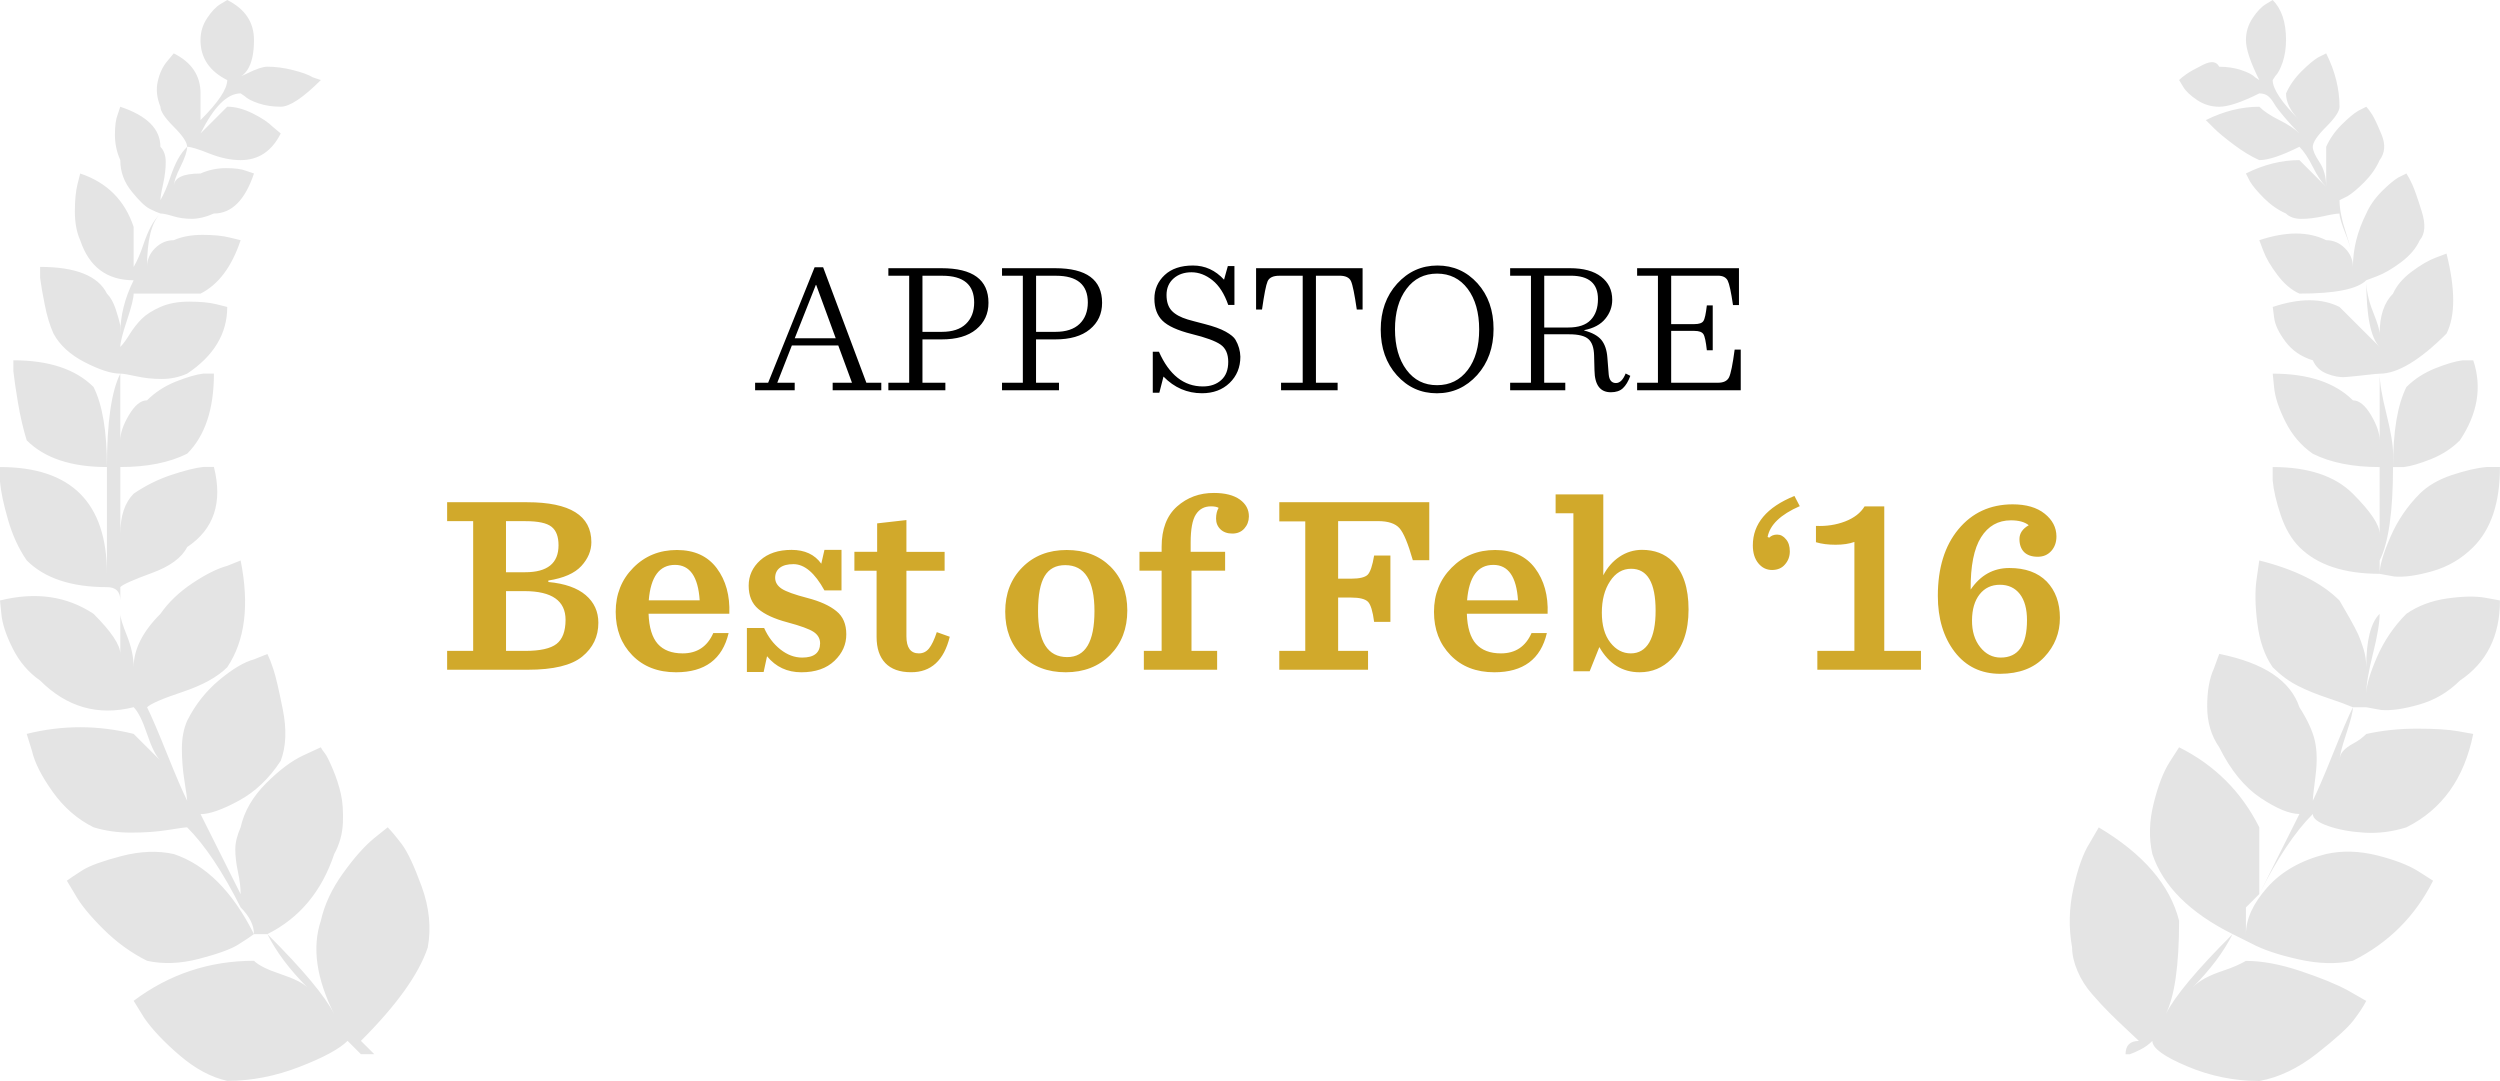 <?xml version="1.0" encoding="utf-8"?>
<!-- Generator: Adobe Illustrator 16.0.0, SVG Export Plug-In . SVG Version: 6.00 Build 0)  -->
<!DOCTYPE svg PUBLIC "-//W3C//DTD SVG 1.1//EN" "http://www.w3.org/Graphics/SVG/1.1/DTD/svg11.dtd">
<svg version="1.1" id="Layer_1" xmlns="http://www.w3.org/2000/svg" xmlns:xlink="http://www.w3.org/1999/xlink" x="0px" y="0px"
	 width="63.282px" height="27.361px" viewBox="0 0 63.282 27.361" enable-background="new 0 0 63.282 27.361" xml:space="preserve">
<path fill="#E4E4E4" d="M2.707,14.525v-0.338v-2.365c-0.903,0-1.579-0.225-2.031-0.676c-0.09-0.292-0.163-0.607-0.22-0.945
	S0.36,9.593,0.338,9.391V9.12c0.902,0,1.579,0.226,2.03,0.676c0.226,0.451,0.339,1.126,0.339,2.026c0-1.126,0.112-1.913,0.338-2.364
	v1.688c0-0.18,0.073-0.394,0.22-0.642c0.147-0.247,0.299-0.371,0.457-0.371c0.203-0.203,0.445-0.36,0.728-0.474
	c0.282-0.112,0.514-0.18,0.694-0.202h0.271c0,0.9-0.226,1.577-0.677,2.027c-0.452,0.226-1.016,0.338-1.692,0.338v1.688
	c0-0.45,0.113-0.788,0.338-1.014c0.294-0.202,0.61-0.359,0.948-0.473c0.339-0.112,0.609-0.181,0.812-0.203h0.271
	c0.226,0.901,0,1.577-0.677,2.027c-0.136,0.27-0.435,0.49-0.896,0.658c-0.463,0.169-0.728,0.287-0.796,0.354V15.2
	c0-0.225-0.113-0.338-0.338-0.338c-0.903,0-1.58-0.225-2.031-0.676c-0.202-0.292-0.361-0.636-0.474-1.03
	C0.09,12.764,0.021,12.442,0,12.194v-0.372c0.901,0,1.578,0.226,2.029,0.676C2.48,12.949,2.707,13.625,2.707,14.525z M8.46,21.618
	c-0.316,0.946-0.88,1.622-1.692,2.027H6.429c0-0.226-0.113-0.45-0.338-0.677c-0.452-0.899-0.903-1.575-1.354-2.026
	c-0.046,0-0.209,0.022-0.491,0.068c-0.282,0.045-0.592,0.066-0.931,0.066c-0.338,0-0.654-0.045-0.947-0.135
	c-0.406-0.202-0.75-0.5-1.032-0.895s-0.457-0.738-0.524-1.03l-0.136-0.439c0.902-0.225,1.805-0.225,2.707,0l0.678,0.676
	c-0.113-0.112-0.226-0.338-0.339-0.676s-0.226-0.562-0.339-0.676c-0.901,0.227-1.691,0-2.368-0.675
	c-0.293-0.203-0.524-0.474-0.693-0.811c-0.17-0.338-0.266-0.631-0.288-0.879L0,15.2c0.901-0.225,1.691-0.112,2.368,0.338
	c0.451,0.451,0.677,0.789,0.677,1.014v-1.014c0,0.091,0.056,0.276,0.17,0.558c0.112,0.282,0.168,0.547,0.168,0.794
	c0-0.45,0.226-0.9,0.678-1.352c0.203-0.292,0.474-0.552,0.812-0.777c0.338-0.225,0.631-0.371,0.879-0.438l0.339-0.136
	c0.226,1.127,0.113,2.027-0.339,2.703c-0.248,0.247-0.626,0.456-1.133,0.625c-0.508,0.169-0.807,0.299-0.896,0.388
	c0.112,0.226,0.281,0.62,0.507,1.183c0.226,0.563,0.395,0.957,0.508,1.183c0-0.045-0.022-0.208-0.067-0.49
	c-0.046-0.281-0.067-0.558-0.067-0.828c0-0.27,0.045-0.506,0.135-0.709c0.203-0.405,0.475-0.748,0.812-1.03
	c0.338-0.281,0.632-0.456,0.88-0.522l0.338-0.136c0.045,0.091,0.097,0.22,0.152,0.389c0.057,0.169,0.136,0.507,0.237,1.013
	c0.102,0.507,0.084,0.94-0.051,1.301c-0.294,0.45-0.648,0.788-1.066,1.013c-0.417,0.226-0.738,0.338-0.964,0.338l1.015,2.027
	c0-0.157-0.022-0.344-0.067-0.558C5.978,21.86,5.956,21.669,5.956,21.5s0.045-0.354,0.135-0.558c0.09-0.404,0.305-0.776,0.644-1.114
	c0.338-0.338,0.653-0.574,0.947-0.709l0.439-0.203c0.022,0.046,0.057,0.096,0.102,0.152c0.046,0.057,0.113,0.191,0.203,0.405
	s0.157,0.422,0.203,0.625c0.045,0.202,0.062,0.444,0.051,0.726C8.668,21.106,8.595,21.371,8.46,21.618z M4.737,9.458
	c-0.203,0.09-0.418,0.135-0.644,0.135S3.654,9.57,3.451,9.525S3.113,9.458,3.045,9.458c-0.226,0-0.524-0.096-0.896-0.287
	S1.511,8.737,1.354,8.444C1.263,8.242,1.189,8,1.134,7.719C1.076,7.438,1.037,7.206,1.015,7.026V6.756
	c0.902,0,1.467,0.226,1.692,0.676c0.09,0.09,0.163,0.219,0.22,0.388c0.056,0.17,0.096,0.311,0.118,0.423v0.202
	c0-0.45,0.113-0.9,0.338-1.351c-0.676,0-1.128-0.338-1.353-1.014C1.939,5.878,1.895,5.636,1.895,5.354
	c0-0.282,0.022-0.512,0.067-0.692L2.03,4.392c0.677,0.226,1.128,0.676,1.353,1.352v1.014c0.091-0.158,0.17-0.339,0.237-0.541
	c0.068-0.202,0.136-0.365,0.203-0.49c0.067-0.123,0.146-0.23,0.237-0.32C3.834,5.63,3.722,6.08,3.722,6.757
	c0-0.181,0.067-0.339,0.203-0.474S4.218,6.08,4.398,6.08c0.203-0.09,0.445-0.135,0.728-0.135S5.64,5.968,5.82,6.014L6.091,6.08
	C5.865,6.757,5.527,7.206,5.076,7.432H3.383c0,0.113-0.056,0.338-0.169,0.676S3.045,8.671,3.045,8.782
	c0.067-0.067,0.146-0.174,0.236-0.32s0.191-0.275,0.305-0.389C3.698,7.961,3.856,7.86,4.06,7.77c0.203-0.09,0.446-0.135,0.728-0.135
	c0.282,0,0.514,0.022,0.694,0.067L5.752,7.77C5.752,8.444,5.414,9.008,4.737,9.458z M4.398,21.618
	c0.812,0.271,1.489,0.946,2.03,2.027c-0.09,0.067-0.226,0.157-0.406,0.27c-0.181,0.113-0.507,0.231-0.981,0.355
	c-0.474,0.123-0.913,0.141-1.319,0.05c-0.406-0.202-0.778-0.473-1.116-0.811c-0.339-0.338-0.576-0.63-0.711-0.878l-0.203-0.338
	c0.09-0.067,0.226-0.157,0.406-0.271c0.181-0.112,0.508-0.23,0.981-0.354C3.553,21.546,3.993,21.528,4.398,21.618z M5.414,5.405
	c-0.203,0.09-0.39,0.134-0.559,0.134S4.528,5.518,4.382,5.472C4.234,5.427,4.128,5.405,4.061,5.405
	C3.993,5.383,3.902,5.343,3.789,5.286C3.677,5.23,3.524,5.084,3.333,4.847c-0.192-0.236-0.288-0.5-0.288-0.794
	c-0.09-0.202-0.136-0.416-0.136-0.641c0-0.226,0.023-0.395,0.068-0.507l0.067-0.203c0.677,0.226,1.016,0.563,1.016,1.014
	c0.09,0.09,0.135,0.219,0.135,0.388c0,0.17-0.022,0.355-0.067,0.558C4.082,4.864,4.061,4.999,4.061,5.066
	c0.09-0.157,0.169-0.338,0.236-0.54C4.365,4.323,4.433,4.16,4.5,4.036c0.067-0.123,0.146-0.23,0.237-0.32
	c0,0.112-0.058,0.281-0.17,0.507C4.454,4.447,4.398,4.617,4.398,4.729c0-0.225,0.226-0.337,0.677-0.337
	c0.203-0.09,0.418-0.136,0.643-0.136c0.226,0,0.395,0.022,0.508,0.067l0.203,0.068C6.203,5.066,5.865,5.405,5.414,5.405z
	 M8.121,23.308c0.09-0.405,0.276-0.805,0.559-1.199c0.281-0.394,0.547-0.692,0.795-0.896l0.339-0.271
	c0.09,0.091,0.208,0.231,0.354,0.423s0.316,0.552,0.508,1.081s0.242,1.042,0.152,1.537c-0.226,0.676-0.79,1.464-1.692,2.364
	l0.339,0.338H9.136l-0.338-0.338c-0.203,0.203-0.609,0.423-1.219,0.659c-0.608,0.236-1.218,0.354-1.827,0.354
	c-0.406-0.091-0.807-0.305-1.201-0.642c-0.395-0.338-0.693-0.653-0.897-0.946l-0.271-0.439c0.902-0.675,1.918-1.013,3.046-1.013
	c0.112,0.113,0.339,0.226,0.678,0.338c0.338,0.113,0.563,0.226,0.676,0.338c-0.451-0.45-0.79-0.9-1.015-1.352
	c0.902,0.901,1.466,1.577,1.691,2.026C8.008,24.771,7.896,23.983,8.121,23.308z M7.106,3.378C6.88,3.829,6.542,4.053,6.091,4.053
	c-0.248,0-0.514-0.056-0.795-0.168C5.014,3.771,4.827,3.716,4.737,3.716c0-0.112-0.113-0.281-0.339-0.507S4.061,2.815,4.061,2.702
	C3.97,2.478,3.947,2.263,3.993,2.061c0.045-0.203,0.123-0.372,0.236-0.507l0.169-0.203C4.85,1.576,5.076,1.914,5.076,2.364V3.04
	c0.451-0.45,0.676-0.788,0.676-1.014c0.113,0,0.282-0.056,0.508-0.169c0.226-0.112,0.395-0.169,0.508-0.169
	c0.203,0,0.417,0.028,0.643,0.085c0.226,0.056,0.396,0.117,0.508,0.185l0.203,0.068c-0.451,0.45-0.79,0.675-1.015,0.675
	c-0.203,0-0.39-0.027-0.559-0.084C6.379,2.562,6.26,2.499,6.192,2.432L6.091,2.364c-0.339,0-0.677,0.337-1.015,1.013l0.676-0.676
	c0.204,0,0.418,0.058,0.644,0.17S6.79,3.096,6.903,3.208L7.106,3.378z M6.429,1.014c0,0.675-0.226,1.013-0.677,1.013
	C5.301,1.802,5.075,1.464,5.075,1.014c0-0.203,0.057-0.389,0.17-0.558C5.357,0.287,5.47,0.169,5.583,0.102L5.752,0
	C6.203,0.226,6.429,0.562,6.429,1.014z M55.159,23.308c0,1.126-0.113,1.914-0.338,2.364c0.225-0.45,0.788-1.126,1.692-2.026
	c-0.227,0.45-0.564,0.9-1.016,1.352c0.09-0.091,0.197-0.169,0.321-0.237c0.124-0.067,0.287-0.135,0.491-0.202
	c0.203-0.067,0.383-0.146,0.541-0.236c0.406,0,0.862,0.084,1.37,0.253s0.908,0.332,1.202,0.489l0.474,0.271
	c-0.067,0.135-0.176,0.299-0.321,0.49c-0.146,0.191-0.457,0.473-0.931,0.845c-0.474,0.371-0.959,0.603-1.455,0.692
	c-0.632,0-1.241-0.124-1.827-0.372c-0.588-0.247-0.88-0.461-0.88-0.642c-0.091,0.091-0.191,0.164-0.305,0.22
	c-0.113,0.057-0.203,0.097-0.271,0.118h-0.102c0-0.226,0.112-0.338,0.338-0.338c-0.022-0.021-0.118-0.112-0.287-0.27
	c-0.17-0.158-0.321-0.305-0.457-0.439c-0.135-0.135-0.282-0.292-0.439-0.474c-0.158-0.179-0.283-0.376-0.373-0.591
	c-0.09-0.213-0.135-0.41-0.135-0.591c-0.09-0.495-0.079-0.996,0.034-1.503c0.112-0.507,0.248-0.884,0.405-1.132l0.236-0.405
	C54.257,21.618,54.933,22.407,55.159,23.308z M55.159,18.916c0.902,0.451,1.579,1.126,2.03,2.026v1.689l-0.338,0.338v0.676
	c0-0.383,0.181-0.777,0.541-1.182c0.361-0.406,0.857-0.688,1.489-0.846c0.406-0.09,0.834-0.078,1.286,0.034
	c0.45,0.113,0.8,0.248,1.049,0.405l0.372,0.237c-0.452,0.9-1.128,1.576-2.03,2.026c-0.406,0.09-0.864,0.079-1.371-0.034
	c-0.507-0.112-0.908-0.247-1.201-0.405l-0.474-0.236c-1.083-0.541-1.76-1.216-2.03-2.026c-0.091-0.406-0.08-0.833,0.034-1.284
	c0.111-0.45,0.247-0.799,0.405-1.047L55.159,18.916z M56.174,2.702c-0.202,0-0.389-0.056-0.558-0.169
	c-0.169-0.112-0.288-0.225-0.355-0.338l-0.102-0.169c0.045-0.045,0.107-0.096,0.187-0.151c0.079-0.057,0.221-0.136,0.423-0.237
	c0.203-0.101,0.338-0.084,0.405,0.051c0.204,0,0.39,0.029,0.559,0.085c0.17,0.057,0.288,0.118,0.355,0.186l0.102,0.068
	c-0.226-0.451-0.339-0.788-0.339-1.014c0-0.202,0.057-0.389,0.17-0.558c0.112-0.169,0.225-0.287,0.338-0.354L57.528,0
	c0.225,0.226,0.338,0.562,0.338,1.014c0,0.202-0.029,0.388-0.084,0.557c-0.058,0.169-0.119,0.287-0.188,0.355l-0.066,0.101
	c0,0.226,0.225,0.563,0.676,1.014c-0.226-0.225-0.338-0.45-0.338-0.676c0.09-0.202,0.22-0.389,0.389-0.557
	c0.17-0.17,0.311-0.287,0.423-0.355l0.204-0.102c0.226,0.451,0.338,0.901,0.338,1.352c0,0.113-0.112,0.281-0.338,0.507
	c-0.227,0.226-0.339,0.395-0.339,0.507c0,0.09,0.057,0.22,0.17,0.389c0.112,0.169,0.169,0.377,0.169,0.624V3.716
	c0.09-0.203,0.22-0.389,0.389-0.558s0.311-0.287,0.423-0.354l0.203-0.102c0.045,0.046,0.096,0.113,0.152,0.203
	s0.135,0.259,0.237,0.507c0.102,0.248,0.084,0.461-0.051,0.642c-0.091,0.203-0.22,0.388-0.389,0.558
	c-0.169,0.169-0.311,0.287-0.423,0.354l-0.203,0.101c0,0.226,0.056,0.507,0.169,0.845c0.112,0.339,0.169,0.62,0.169,0.845
	c0-0.247-0.057-0.512-0.169-0.794c-0.113-0.281-0.169-0.467-0.169-0.557c-0.068,0-0.203,0.021-0.407,0.067
	c-0.202,0.045-0.388,0.067-0.558,0.067c-0.169,0-0.3-0.045-0.39-0.135c-0.203-0.09-0.389-0.22-0.558-0.389
	c-0.169-0.17-0.287-0.31-0.354-0.423l-0.103-0.202c0.451-0.225,0.902-0.338,1.354-0.338l0.677,0.676
	c-0.112-0.112-0.226-0.281-0.338-0.507c-0.113-0.226-0.226-0.394-0.339-0.507c-0.451,0.226-0.79,0.338-1.015,0.338
	c-0.203-0.09-0.418-0.22-0.643-0.389c-0.226-0.169-0.396-0.31-0.508-0.422L55.836,3.04c0.452-0.225,0.902-0.338,1.354-0.338
	c0.112,0.113,0.281,0.226,0.507,0.338c0.226,0.113,0.396,0.226,0.508,0.338c-0.136-0.135-0.266-0.275-0.389-0.422
	c-0.124-0.146-0.21-0.259-0.254-0.338c-0.046-0.079-0.097-0.141-0.152-0.187c-0.057-0.044-0.13-0.067-0.22-0.067
	C56.738,2.59,56.399,2.702,56.174,2.702z M58.544,20.268c0.111-0.226,0.281-0.619,0.508-1.183c0.225-0.562,0.394-0.956,0.507-1.183
	c0,0.113-0.057,0.338-0.17,0.676c-0.112,0.338-0.169,0.563-0.169,0.676c0-0.09,0.028-0.17,0.085-0.236
	c0.056-0.068,0.146-0.136,0.271-0.203s0.231-0.146,0.321-0.236c0.405-0.09,0.835-0.135,1.286-0.135c0.45,0,0.8,0.022,1.049,0.067
	l0.372,0.067c-0.226,1.126-0.789,1.914-1.692,2.364c-0.36,0.113-0.716,0.157-1.065,0.135c-0.35-0.021-0.654-0.078-0.914-0.168
	c-0.259-0.091-0.389-0.191-0.389-0.305c-0.451,0.451-0.903,1.127-1.354,2.027l1.015-2.027c-0.249,0-0.575-0.135-0.981-0.405
	c-0.406-0.27-0.757-0.697-1.049-1.283c-0.203-0.293-0.305-0.636-0.305-1.03c0-0.394,0.056-0.715,0.17-0.963l0.135-0.371
	c1.128,0.226,1.805,0.676,2.03,1.351c0.203,0.316,0.332,0.598,0.39,0.845c0.056,0.248,0.062,0.546,0.017,0.896
	S58.544,20.2,58.544,20.268z M62.266,17.228c-0.294,0.293-0.638,0.495-1.032,0.607c-0.395,0.113-0.716,0.158-0.964,0.136
	l-0.373-0.068h-0.338c-0.158-0.067-0.372-0.146-0.643-0.236c-0.271-0.09-0.52-0.19-0.745-0.304
	c-0.226-0.112-0.439-0.271-0.643-0.473c-0.203-0.292-0.333-0.664-0.389-1.115c-0.057-0.45-0.062-0.821-0.018-1.115l0.067-0.473
	c0.903,0.226,1.58,0.563,2.031,1.014c0.067,0.112,0.152,0.259,0.253,0.438c0.102,0.181,0.175,0.321,0.222,0.423
	c0.045,0.102,0.09,0.225,0.135,0.371s0.067,0.299,0.067,0.456c0-0.675,0.113-1.125,0.339-1.351c0,0.226-0.057,0.562-0.17,1.013
	c-0.113,0.451-0.169,0.788-0.169,1.014c0-0.203,0.09-0.513,0.271-0.93c0.181-0.416,0.43-0.781,0.745-1.098
	c0.293-0.202,0.637-0.332,1.031-0.388c0.396-0.057,0.717-0.062,0.965-0.018l0.373,0.068C63.281,16.102,62.942,16.777,62.266,17.228z
	 M58.882,6.08c0.181,0,0.338,0.068,0.474,0.202c0.136,0.136,0.203,0.294,0.203,0.474c0-0.45,0.112-0.9,0.338-1.351
	c0.091-0.203,0.221-0.389,0.39-0.559c0.169-0.169,0.31-0.287,0.423-0.354l0.203-0.101c0.045,0.067,0.096,0.163,0.152,0.286
	c0.056,0.125,0.135,0.35,0.236,0.676c0.103,0.327,0.085,0.569-0.05,0.727c-0.091,0.202-0.249,0.389-0.474,0.558
	c-0.227,0.169-0.431,0.287-0.609,0.354l-0.271,0.102c-0.226,0.225-0.789,0.338-1.692,0.338c-0.202-0.09-0.389-0.248-0.558-0.474
	c-0.17-0.225-0.288-0.427-0.355-0.607L57.189,6.08C57.866,5.855,58.43,5.855,58.882,6.08z M59.22,7.77l1.016,1.013
	c-0.226-0.225-0.339-0.788-0.339-1.688c0,0.248,0.056,0.513,0.169,0.794c0.113,0.282,0.17,0.468,0.17,0.557
	c0-0.45,0.111-0.787,0.338-1.013c0.09-0.203,0.248-0.389,0.474-0.558s0.429-0.287,0.609-0.354l0.271-0.102
	c0.226,0.901,0.226,1.576,0,2.026c-0.676,0.676-1.24,1.014-1.691,1.014c-0.046,0-0.165,0.012-0.355,0.034
	c-0.191,0.022-0.361,0.039-0.508,0.051s-0.305-0.018-0.474-0.085c-0.17-0.067-0.288-0.18-0.355-0.338
	c-0.293-0.09-0.524-0.247-0.693-0.473c-0.169-0.225-0.266-0.428-0.287-0.608l-0.035-0.27C58.205,7.544,58.769,7.544,59.22,7.77z
	 M59.559,10.134c0.157,0,0.31,0.124,0.457,0.371c0.146,0.248,0.22,0.462,0.22,0.642V9.458c0,0.226,0.057,0.563,0.17,1.014
	c0.112,0.45,0.169,0.788,0.169,1.014v0.337c0-0.9,0.112-1.575,0.338-2.026c0.203-0.203,0.446-0.359,0.728-0.473
	c0.282-0.112,0.513-0.181,0.693-0.203h0.271c0.226,0.676,0.112,1.352-0.339,2.026c-0.203,0.203-0.445,0.36-0.728,0.474
	c-0.283,0.112-0.513,0.18-0.693,0.202h-0.271c0,1.127-0.113,1.915-0.338,2.364v0.338c-0.902,0-1.58-0.225-2.031-0.675
	c-0.203-0.203-0.36-0.474-0.474-0.811c-0.113-0.339-0.181-0.631-0.203-0.879v-0.338c0.901,0,1.579,0.226,2.03,0.676
	c0.451,0.451,0.677,0.788,0.677,1.014v-1.689c-0.677,0-1.24-0.112-1.691-0.337c-0.294-0.203-0.525-0.474-0.694-0.812
	s-0.266-0.63-0.287-0.878l-0.034-0.338C58.43,9.458,59.107,9.684,59.559,10.134z M62.604,13.85
	c-0.293,0.293-0.638,0.495-1.032,0.608c-0.396,0.112-0.718,0.157-0.965,0.135l-0.372-0.067c0-0.203,0.091-0.513,0.271-0.929
	c0.18-0.417,0.428-0.783,0.744-1.099c0.203-0.202,0.474-0.359,0.812-0.473c0.339-0.112,0.631-0.181,0.88-0.203h0.339
	C63.281,12.724,63.056,13.399,62.604,13.85z"/>
<g>
	<g>
		<path d="M20.836,6.766h-0.216l-1.176,2.922h-0.33v0.19h1.002v-0.19h-0.441l0.369-0.943h1.175l0.347,0.943h-0.489v0.19h1.231v-0.19
			H21.93L20.836,6.766z M20.117,8.563l0.534-1.351h0.009l0.495,1.351H20.117z M23.833,6.789h-1.346v0.191h0.527v2.708h-0.527v0.19
			h1.443v-0.19h-0.58V8.591h0.483c0.377,0.001,0.67-0.083,0.877-0.254c0.207-0.171,0.311-0.394,0.311-0.671
			C25.022,7.081,24.625,6.789,23.833,6.789z M24.45,8.199c-0.138,0.134-0.342,0.201-0.611,0.201H23.35v-1.42h0.503
			c0.537,0,0.806,0.226,0.806,0.677C24.659,7.885,24.589,8.066,24.45,8.199z M26.709,6.789h-1.345v0.191h0.527v2.708h-0.527v0.19
			h1.442v-0.19h-0.581V8.591h0.484c0.377,0.001,0.67-0.083,0.877-0.254c0.208-0.171,0.311-0.394,0.311-0.671
			C27.898,7.081,27.502,6.789,26.709,6.789z M27.327,8.199c-0.139,0.134-0.343,0.201-0.612,0.201h-0.489v-1.42h0.504
			c0.536,0,0.806,0.226,0.806,0.677C27.535,7.885,27.465,8.066,27.327,8.199z M31.025,8.395c-0.129-0.072-0.307-0.135-0.532-0.193
			c-0.226-0.059-0.37-0.096-0.43-0.115c-0.179-0.054-0.313-0.127-0.401-0.219c-0.089-0.094-0.134-0.228-0.134-0.401
			c0-0.174,0.06-0.313,0.178-0.418c0.118-0.104,0.27-0.157,0.454-0.157c0.185,0,0.362,0.067,0.531,0.202
			c0.168,0.134,0.301,0.342,0.399,0.625h0.157V6.735h-0.167L30.984,7.08c-0.22-0.24-0.482-0.359-0.787-0.359
			c-0.306,0-0.545,0.081-0.717,0.242c-0.172,0.162-0.259,0.361-0.259,0.598c0,0.236,0.068,0.421,0.203,0.555
			c0.136,0.135,0.382,0.248,0.739,0.338c0.358,0.088,0.601,0.177,0.732,0.268c0.13,0.09,0.195,0.236,0.195,0.438
			c0,0.202-0.059,0.356-0.179,0.462c-0.118,0.107-0.273,0.16-0.463,0.16c-0.482,0-0.853-0.292-1.112-0.879H29.18v1.038h0.166
			l0.105-0.409c0.275,0.282,0.601,0.422,0.974,0.422c0.284,0,0.518-0.086,0.699-0.26c0.181-0.174,0.273-0.396,0.273-0.665
			c-0.004-0.149-0.044-0.292-0.123-0.428C31.237,8.536,31.154,8.467,31.025,8.395z M31.795,7.836h0.15
			C32,7.451,32.046,7.212,32.087,7.119c0.043-0.093,0.141-0.139,0.293-0.139h0.595v2.708h-0.548v0.19h1.432v-0.19h-0.549V6.979
			h0.597c0.152,0,0.249,0.046,0.291,0.139c0.042,0.093,0.09,0.333,0.146,0.717h0.147V6.789h-2.696V7.836z M36.387,6.721
			c-0.404,0-0.743,0.154-1.022,0.46c-0.277,0.308-0.415,0.694-0.415,1.16c0,0.467,0.136,0.853,0.408,1.157
			c0.273,0.305,0.61,0.457,1.013,0.457c0.401,0,0.74-0.153,1.02-0.461c0.276-0.309,0.415-0.698,0.415-1.167
			c0-0.469-0.135-0.854-0.407-1.156C37.127,6.871,36.788,6.721,36.387,6.721z M37.152,9.366C36.957,9.622,36.7,9.75,36.377,9.75
			c-0.324,0.001-0.582-0.128-0.775-0.388c-0.194-0.261-0.291-0.604-0.291-1.028c0-0.423,0.097-0.764,0.291-1.022
			c0.193-0.258,0.451-0.386,0.775-0.386c0.323,0,0.58,0.128,0.775,0.386c0.192,0.258,0.29,0.601,0.29,1.029
			C37.442,8.769,37.345,9.111,37.152,9.366z M40.904,9.696c-0.108,0-0.17-0.073-0.183-0.219l-0.034-0.428
			c-0.014-0.191-0.066-0.339-0.152-0.445c-0.087-0.104-0.231-0.184-0.434-0.238V8.357c0.238-0.047,0.417-0.144,0.533-0.287
			c0.118-0.143,0.176-0.303,0.176-0.481c0-0.246-0.094-0.44-0.28-0.584c-0.186-0.145-0.45-0.216-0.789-0.216h-1.515v0.191h0.527
			v2.708h-0.527v0.19h1.396v-0.19h-0.534V8.462h0.635c0.232,0,0.396,0.041,0.485,0.122c0.091,0.081,0.138,0.219,0.143,0.414
			l0.01,0.379c0.006,0.369,0.145,0.554,0.417,0.552c0.128,0,0.229-0.034,0.302-0.102c0.074-0.069,0.137-0.173,0.188-0.313
			l-0.118-0.06C41.084,9.616,41.003,9.696,40.904,9.696z M39.697,8.29h-0.608V6.979h0.672c0.458,0,0.688,0.196,0.688,0.591
			c0,0.224-0.061,0.402-0.184,0.529C40.144,8.227,39.954,8.29,39.697,8.29z M43.909,8.849c-0.05,0.378-0.098,0.613-0.143,0.704
			c-0.046,0.09-0.139,0.135-0.278,0.135h-1.186V8.376h0.59c0.114,0,0.189,0.027,0.225,0.081c0.036,0.054,0.064,0.191,0.088,0.41
			h0.149V7.731h-0.149c-0.025,0.213-0.052,0.345-0.088,0.396c-0.033,0.051-0.109,0.077-0.225,0.077h-0.59V6.979h1.186
			c0.121,0,0.202,0.041,0.245,0.124c0.041,0.082,0.086,0.289,0.134,0.619h0.151V6.789H41.44v0.191h0.527v2.708H41.44v0.19h2.623
			V8.849H43.909z"/>
	</g>
</g>
<g>
	<g>
		<path fill="#D1A92B" d="M13.88,14.732v-0.037c0.387-0.061,0.665-0.183,0.835-0.367c0.169-0.185,0.254-0.386,0.254-0.604
			c0-0.674-0.542-1.011-1.625-1.011h-2.026v0.478h0.659v3.284h-0.659v0.478h2.044c0.644,0,1.102-0.11,1.375-0.332
			c0.272-0.222,0.409-0.507,0.409-0.856c0-0.284-0.106-0.517-0.319-0.7C14.613,14.882,14.298,14.771,13.88,14.732z M12.809,13.192
			H13.3c0.323,0,0.543,0.047,0.662,0.143c0.118,0.094,0.176,0.25,0.176,0.467c0,0.456-0.281,0.683-0.845,0.683h-0.485V13.192z
			 M14.088,16.299c-0.151,0.118-0.416,0.177-0.794,0.177h-0.485v-1.513h0.473c0.688,0.002,1.034,0.244,1.034,0.727
			C14.315,15.978,14.239,16.181,14.088,16.299z M18.142,14.381c-0.23-0.306-0.567-0.459-1.007-0.459c-0.442,0-0.811,0.15-1.106,0.45
			c-0.296,0.299-0.444,0.672-0.444,1.115c0,0.445,0.139,0.811,0.419,1.099c0.279,0.287,0.649,0.431,1.109,0.431
			c0.731,0,1.173-0.33,1.33-0.992h-0.388c-0.151,0.342-0.409,0.514-0.775,0.514c-0.277,0-0.488-0.081-0.63-0.24
			c-0.142-0.161-0.221-0.415-0.233-0.763h2.044C18.479,15.076,18.374,14.691,18.142,14.381z M16.422,15.196
			c0.048-0.598,0.27-0.897,0.664-0.897c0.378,0,0.586,0.299,0.625,0.897H16.422z M20.436,15.136
			c-0.324-0.084-0.539-0.162-0.648-0.233c-0.109-0.072-0.165-0.163-0.167-0.274c0-0.111,0.04-0.197,0.119-0.257
			c0.081-0.062,0.195-0.092,0.344-0.092c0.28,0,0.541,0.222,0.785,0.665h0.432v-1.026h-0.432l-0.08,0.35
			c-0.167-0.233-0.418-0.35-0.752-0.35c-0.334,0-0.599,0.088-0.794,0.264c-0.195,0.177-0.292,0.39-0.292,0.642
			c0,0.254,0.08,0.45,0.242,0.588c0.162,0.138,0.408,0.252,0.74,0.34c0.332,0.089,0.552,0.169,0.662,0.242
			c0.109,0.073,0.164,0.17,0.164,0.289c-0.002,0.241-0.153,0.361-0.454,0.361c-0.194,0-0.377-0.069-0.552-0.207
			c-0.174-0.138-0.311-0.319-0.41-0.541h-0.437v1.113h0.424l0.086-0.399c0.222,0.271,0.512,0.406,0.869,0.406
			c0.356,0,0.636-0.097,0.838-0.29s0.301-0.418,0.299-0.673c0-0.256-0.083-0.451-0.251-0.585
			C21.003,15.331,20.759,15.22,20.436,15.136z M23.517,16.413c-0.067,0.084-0.153,0.126-0.258,0.126
			c-0.21,0-0.315-0.145-0.315-0.433v-1.659h0.967v-0.478h-0.967v-0.805l-0.741,0.084v0.72h-0.576v0.478h0.562v1.676
			c0,0.286,0.073,0.506,0.22,0.661c0.148,0.154,0.364,0.233,0.652,0.233c0.506,0.002,0.833-0.298,0.98-0.898l-0.328-0.117
			C23.65,16.192,23.584,16.329,23.517,16.413z M27,13.922c-0.458,0-0.831,0.146-1.12,0.437c-0.291,0.292-0.435,0.666-0.435,1.123
			c0,0.457,0.141,0.827,0.422,1.11c0.281,0.283,0.651,0.425,1.11,0.425c0.458,0,0.835-0.146,1.126-0.438
			c0.287-0.292,0.432-0.667,0.432-1.126c0-0.458-0.143-0.828-0.425-1.11C27.826,14.062,27.457,13.922,27,13.922z M27.015,16.633
			c-0.494,0-0.741-0.389-0.739-1.167c0-0.405,0.056-0.7,0.167-0.884c0.111-0.185,0.285-0.277,0.521-0.277
			c0.493,0,0.74,0.388,0.74,1.164S27.475,16.633,27.015,16.633z M30.729,12.478c-0.365-0.002-0.677,0.113-0.937,0.344
			c-0.258,0.231-0.388,0.572-0.388,1.02v0.126h-0.561v0.478h0.561v2.029h-0.45v0.478h1.855v-0.478h-0.649v-2.029h0.851v-0.478
			h-0.872v-0.238c0-0.335,0.044-0.572,0.132-0.708c0.088-0.137,0.215-0.205,0.382-0.205c0.088,0,0.152,0.013,0.194,0.038
			c-0.044,0.074-0.065,0.165-0.065,0.273c0,0.109,0.038,0.2,0.112,0.271c0.074,0.071,0.174,0.107,0.3,0.107
			c0.125,0,0.226-0.042,0.302-0.126c0.075-0.083,0.115-0.185,0.117-0.304c0.002-0.177-0.075-0.32-0.23-0.432
			C31.228,12.534,31.009,12.478,30.729,12.478z M32.382,13.198h0.658v3.277h-0.658v0.478h2.247v-0.478h-0.757v-1.349h0.331
			c0.214,0,0.355,0.036,0.426,0.108c0.068,0.072,0.12,0.241,0.154,0.508h0.412v-1.68h-0.412c-0.042,0.258-0.098,0.42-0.164,0.487
			c-0.066,0.065-0.206,0.099-0.416,0.099h-0.331v-1.457h1.009c0.258,0,0.438,0.06,0.544,0.179c0.106,0.12,0.218,0.39,0.338,0.811
			h0.416v-1.468h-3.796V13.198z M38.855,14.381c-0.23-0.306-0.567-0.459-1.008-0.459c-0.441,0-0.809,0.15-1.105,0.45
			c-0.296,0.299-0.444,0.672-0.444,1.115c0,0.445,0.14,0.811,0.42,1.099c0.279,0.287,0.648,0.431,1.108,0.431
			c0.73,0,1.174-0.33,1.329-0.992h-0.388c-0.151,0.342-0.409,0.514-0.774,0.514c-0.278,0-0.487-0.081-0.631-0.24
			c-0.143-0.161-0.221-0.415-0.232-0.763h2.044C39.193,15.076,39.087,14.691,38.855,14.381z M37.136,15.196
			c0.049-0.598,0.27-0.897,0.665-0.897c0.378,0,0.586,0.299,0.624,0.897H37.136z M41.56,13.918c-0.206,0.002-0.395,0.06-0.566,0.175
			c-0.17,0.114-0.308,0.27-0.41,0.469v-2.047h-1.207v0.478h0.45v3.999h0.412l0.245-0.613c0.241,0.424,0.581,0.638,1.021,0.638
			c0.313,0,0.581-0.112,0.802-0.333c0.29-0.292,0.435-0.711,0.435-1.256c0-0.546-0.134-0.95-0.401-1.213
			C42.141,14.017,41.881,13.918,41.56,13.918z M41.749,16.26c-0.109,0.186-0.266,0.279-0.468,0.279c-0.204,0-0.378-0.092-0.52-0.275
			c-0.144-0.185-0.214-0.437-0.214-0.755c0-0.319,0.068-0.585,0.208-0.796c0.137-0.211,0.316-0.316,0.533-0.316
			c0.413,0,0.62,0.353,0.62,1.059C41.909,15.806,41.855,16.074,41.749,16.26z M45.557,12.812l-0.135-0.258
			c-0.702,0.285-1.053,0.703-1.053,1.251c0,0.189,0.047,0.341,0.14,0.454c0.094,0.114,0.209,0.169,0.349,0.169
			c0.14-0.002,0.247-0.048,0.325-0.141c0.082-0.093,0.122-0.203,0.122-0.33c0-0.128-0.031-0.23-0.096-0.305
			c-0.064-0.081-0.139-0.12-0.225-0.12c-0.084,0-0.15,0.027-0.2,0.078l-0.041-0.018C44.801,13.285,45.071,13.025,45.557,12.812z
			 M47.696,12.818h-0.498c-0.102,0.167-0.266,0.293-0.492,0.381c-0.228,0.087-0.474,0.125-0.739,0.113v0.413
			c0.144,0.044,0.31,0.064,0.498,0.064s0.346-0.024,0.475-0.071v2.757h-0.938v0.478h2.623v-0.478h-0.929V12.818z M51.808,14.72
			c-0.226-0.229-0.54-0.342-0.946-0.342c-0.405,0-0.732,0.182-0.979,0.546c-0.005-0.597,0.083-1.039,0.263-1.324
			c0.179-0.285,0.431-0.429,0.756-0.429c0.197,0,0.349,0.041,0.451,0.124c-0.157,0.09-0.235,0.207-0.235,0.349
			s0.04,0.253,0.12,0.333c0.08,0.077,0.193,0.116,0.343,0.116c0.14,0,0.252-0.047,0.341-0.145c0.088-0.097,0.132-0.22,0.132-0.371
			c-0.001-0.226-0.102-0.418-0.299-0.575c-0.197-0.158-0.469-0.236-0.812-0.236c-0.568,0.002-1.024,0.213-1.371,0.632
			s-0.52,0.981-0.52,1.686c0,0.572,0.142,1.044,0.426,1.416c0.285,0.371,0.67,0.556,1.153,0.556
			c0.481-0.002,0.854-0.144,1.117-0.424s0.394-0.612,0.394-0.995C52.141,15.257,52.03,14.952,51.808,14.72z M50.643,16.645
			c-0.206,0-0.379-0.088-0.519-0.264s-0.209-0.403-0.207-0.68c0.002-0.276,0.066-0.496,0.193-0.657
			c0.128-0.162,0.3-0.242,0.513-0.242c0.214,0,0.383,0.078,0.506,0.236c0.12,0.157,0.18,0.377,0.18,0.66
			C51.309,16.33,51.087,16.645,50.643,16.645z"/>
	</g>
</g>
</svg>
